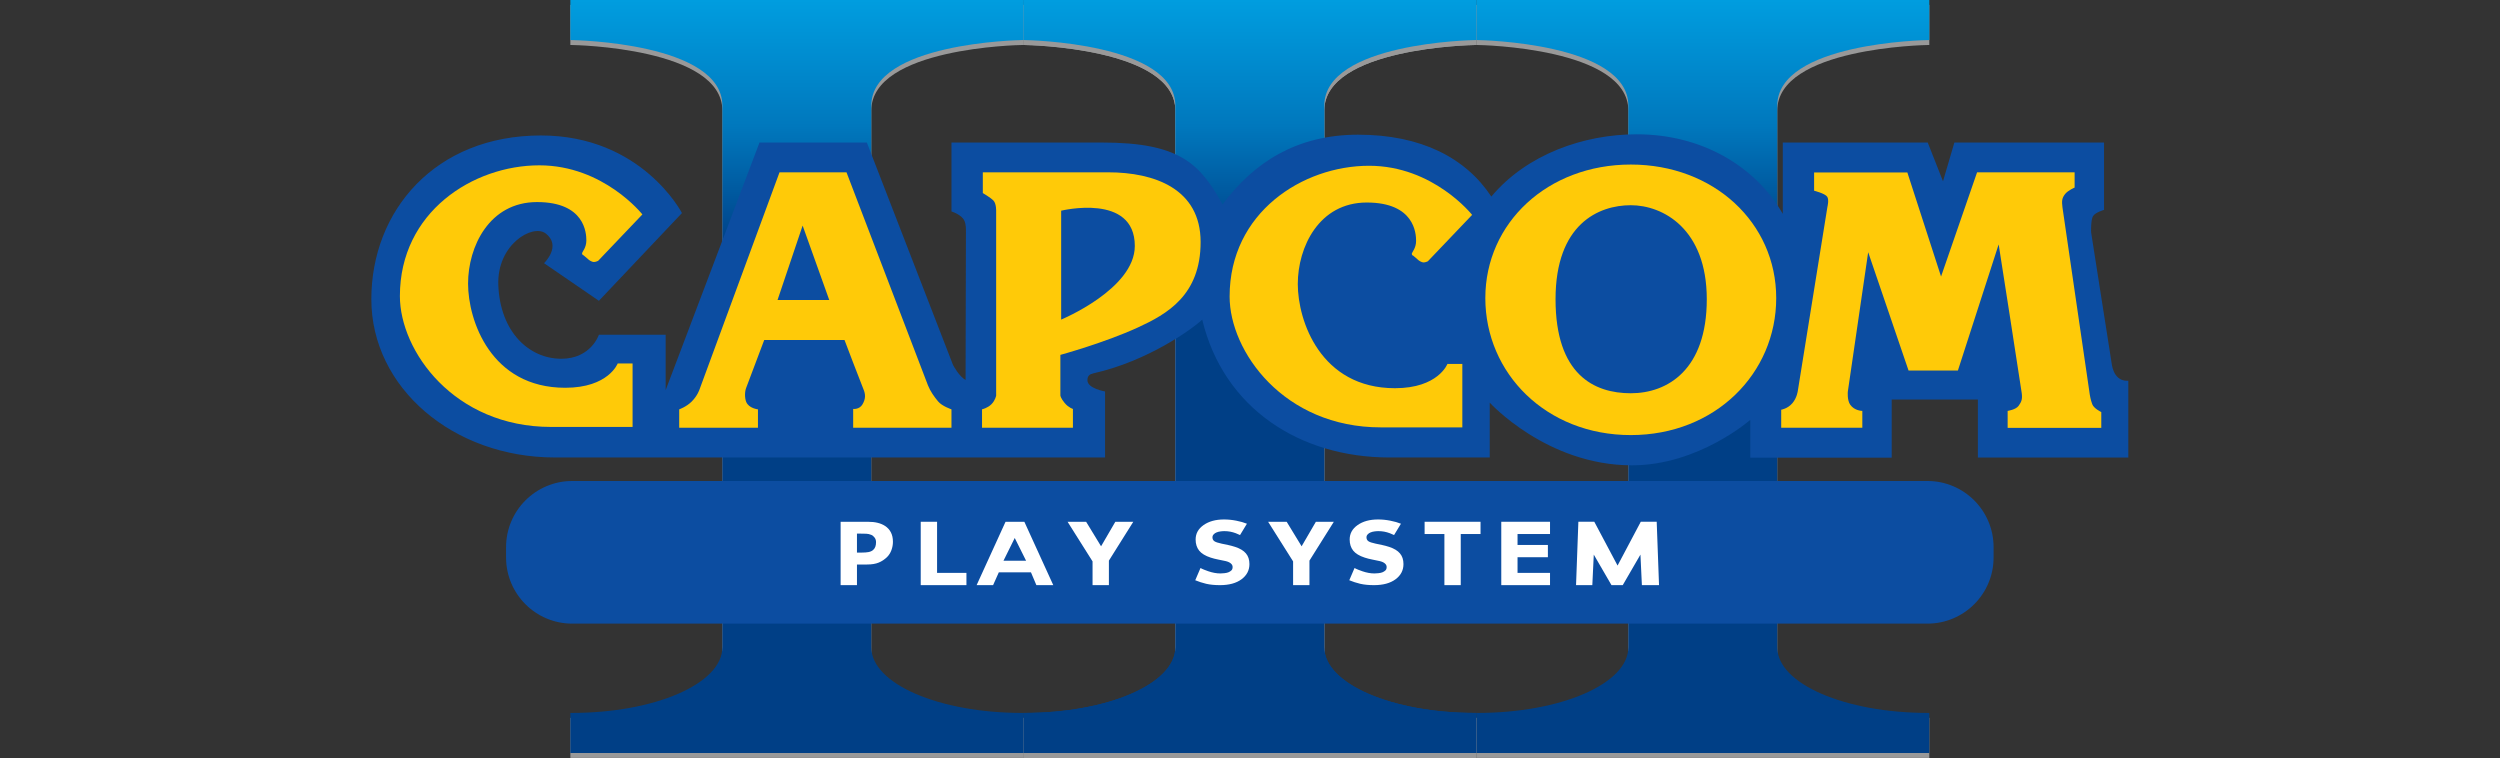 <?xml version="1.0" encoding="utf-8"?>
<!-- Generator: Adobe Illustrator 16.0.0, SVG Export Plug-In . SVG Version: 6.00 Build 0)  -->
<!DOCTYPE svg PUBLIC "-//W3C//DTD SVG 1.1//EN" "http://www.w3.org/Graphics/SVG/1.1/DTD/svg11.dtd">
<svg version="1.1"
	 id="svg2" xmlns:dc="http://purl.org/dc/elements/1.1/" xmlns:cc="http://creativecommons.org/ns#" xmlns:rdf="http://www.w3.org/1999/02/22-rdf-syntax-ns#" xmlns:svg="http://www.w3.org/2000/svg" xmlns:sodipodi="http://sodipodi.sourceforge.net/DTD/sodipodi-0.dtd" xmlns:inkscape="http://www.inkscape.org/namespaces/inkscape" sodipodi:docname="capcom_ps_3_udb.svg" inkscape:version="0.91 r13725" xmlns:ns="&#38;#38;#38;ns_sfw;"
	 xmlns="http://www.w3.org/2000/svg" xmlns:xlink="http://www.w3.org/1999/xlink" x="0px" y="0px" width="360px" height="109.207px"
	 viewBox="-53.426 0 360 109.207" enable-background="new -53.426 0 360 109.207" xml:space="preserve">
<rect x="-53.426" y="0" width="360" height="109.207" fill="#333333" stroke="none"/>
<sodipodi:namedview  showgrid="false" inkscape:cy="6.2628975" inkscape:cx="234.46101" inkscape:zoom="2.5566666" borderopacity="1" bordercolor="#666666" pagecolor="#ffffff" id="namedview19" inkscape:window-maximized="1" inkscape:window-y="-8" inkscape:window-x="-8" inkscape:current-layer="g4889" inkscape:pageshadow="2" inkscape:pageopacity="0" inkscape:window-height="1137" inkscape:window-width="1920" fit-margin-top="0" guidetolerance="10" gridtolerance="10" objecttolerance="10" fit-margin-left="0" fit-margin-right="0" fit-margin-bottom="0">
	</sodipodi:namedview>
<g id="g4889" transform="matrix(0.778,0,0,0.778,-16.862,-215.746)">
	<g id="g5378">
		<g id="g5291" transform="matrix(0.428,0,0,0.428,-411.335,262.095)">
			<g id="g4980">
				<g id="g4929" transform="translate(1034.525,258.297)">
					<g id="g4931" transform="translate(356.805,-682.903)">
						<path id="path4933" inkscape:connector-curvature="0" fill="#999999" d="M-97.531,462.279v17.333h0.45
							c1.423,0,65.295,1.196,65.295,28.386v234.205c0,15.728-29.122,28.387-65.295,28.387h-0.45v17.331h86.399h23.097h86.399V770.59
							h-0.448c-36.175,0-65.299-12.659-65.299-28.387V507.998c0-27.19,63.874-28.386,65.299-28.386h0.448v-17.333H11.966h-23.097
							H-97.531z"/>
						
							<linearGradient id="path4935_1_" gradientUnits="userSpaceOnUse" x1="303.4" y1="-1402.362" x2="303.4" y2="-1730.158" gradientTransform="matrix(0.333 0 0 -0.333 -100.666 -8.188)">
							<stop  offset="0" style="stop-color:#009EE0"/>
							<stop  offset="0.51" style="stop-color:#0078BD"/>
							<stop  offset="1" style="stop-color:#003F86"/>
						</linearGradient>
						<path id="path4935" inkscape:connector-curvature="0" fill="url(#path4935_1_)" d="M-97.531,460.147v17.333h0.45
							c1.423,0,65.295,1.194,65.295,28.386v234.203c0,15.728-29.122,28.391-65.295,28.391h-0.45v17.328h86.399h23.097h86.399
							v-17.328h-0.448c-36.175,0-65.299-12.662-65.299-28.391V505.866c0-27.192,63.874-28.386,65.299-28.386h0.448v-17.333H11.966
							h-23.097H-97.531z"/>
					</g>
					<g id="g4937" transform="translate(552.7,-682.903)">
						<path id="path4939" inkscape:connector-curvature="0" fill="#999999" d="M-97.53,462.279v17.333h0.448
							c1.424,0,65.298,1.196,65.298,28.386v234.205c0,15.728-29.123,28.387-65.298,28.387h-0.448v17.331h86.399h23.097h86.399
							V770.59h-0.448c-36.175,0-65.299-12.659-65.299-28.387V507.998c0-27.19,63.874-28.386,65.299-28.386h0.448v-17.333H11.966
							h-23.097H-97.53z"/>
						
							<linearGradient id="path4941_1_" gradientUnits="userSpaceOnUse" x1="107.496" y1="-1402.362" x2="107.496" y2="-1730.158" gradientTransform="matrix(0.333 0 0 -0.333 -35.399 -8.188)">
							<stop  offset="0" style="stop-color:#009EE0"/>
							<stop  offset="0.51" style="stop-color:#0078BD"/>
							<stop  offset="1" style="stop-color:#003F86"/>
						</linearGradient>
						<path id="path4941" inkscape:connector-curvature="0" fill="url(#path4941_1_)" d="M-97.53,460.147v17.333h0.448
							c1.424,0,65.298,1.194,65.298,28.386v234.203c0,15.728-29.123,28.391-65.298,28.391h-0.448v17.328h86.399h23.097h86.399
							v-17.328h-0.448c-36.175,0-65.299-12.662-65.299-28.391V505.866c0-27.192,63.874-28.386,65.299-28.386h0.448v-17.333H11.966
							h-23.097H-97.53z"/>
					</g>
				</g>
				<g id="g4943" transform="translate(1195.436,-424.606)">
					<path id="path4945" inkscape:connector-curvature="0" fill="#999999" d="M-97.53,462.279v17.333h0.448
						c1.425,0,65.296,1.196,65.296,28.386v234.205c0,15.728-29.12,28.387-65.296,28.387h-0.448v17.331h86.399h23.095h86.399V770.59
						h-0.448c-36.174,0-65.297-12.659-65.297-28.387V507.998c0-27.19,63.873-28.386,65.297-28.386h0.448v-17.333H11.965h-23.095
						H-97.53z"/>
					
						<linearGradient id="path4947_1_" gradientUnits="userSpaceOnUse" x1="499.294" y1="-1402.362" x2="499.294" y2="-1730.158" gradientTransform="matrix(0.333 0 0 -0.333 -165.935 -8.188)">
						<stop  offset="0" style="stop-color:#009EE0"/>
						<stop  offset="0.51" style="stop-color:#0078BD"/>
						<stop  offset="1" style="stop-color:#003F86"/>
					</linearGradient>
					<path id="path4947" inkscape:connector-curvature="0" fill="url(#path4947_1_)" d="M-97.53,460.147v17.333h0.448
						c1.425,0,65.296,1.194,65.296,28.386v234.203c0,15.728-29.12,28.391-65.296,28.391h-0.448v17.328h86.399h23.095h86.399v-17.328
						h-0.448c-36.174,0-65.297-12.662-65.297-28.391V505.866c0-27.192,63.873-28.386,65.297-28.386h0.448v-17.333H11.965h-23.095
						H-97.53z"/>
				</g>
				<g id="g4949" transform="translate(1391.33,-424.606)">
					<path id="path4951" inkscape:connector-curvature="0" fill="#999999" d="M-97.531,462.279v17.333h0.45
						c1.424,0,65.295,1.196,65.295,28.386v234.205c0,15.728-29.122,28.387-65.295,28.387h-0.45v17.331h86.399h23.097h86.399V770.59
						h-0.448c-36.175,0-65.299-12.659-65.299-28.387V507.998c0-27.19,63.874-28.386,65.299-28.386h0.448v-17.333H11.965h-23.097
						H-97.531z"/>
					
						<linearGradient id="path4953_1_" gradientUnits="userSpaceOnUse" x1="303.399" y1="-1402.362" x2="303.399" y2="-1730.158" gradientTransform="matrix(0.333 0 0 -0.333 -100.667 -8.188)">
						<stop  offset="0" style="stop-color:#009EE0"/>
						<stop  offset="0.51" style="stop-color:#0078BD"/>
						<stop  offset="1" style="stop-color:#003F86"/>
					</linearGradient>
					<path id="path4953" inkscape:connector-curvature="0" fill="url(#path4953_1_)" d="M-97.531,460.147v17.333h0.45
						c1.424,0,65.295,1.194,65.295,28.386v234.203c0,15.728-29.122,28.391-65.295,28.391h-0.45v17.328h86.399h23.097h86.399v-17.328
						h-0.448c-36.175,0-65.299-12.662-65.299-28.391V505.866c0-27.192,63.874-28.386,65.299-28.386h0.448v-17.333H11.965h-23.097
						H-97.531z"/>
				</g>
			</g>
			<g id="g5107" transform="translate(2729.521,665.314)">
				<g id="g5109" transform="translate(-718.172,-398.162)">
					<path id="rect5111" fill="#0C4DA1" d="M-912.624-23.599h586.045c15.807,0,28.619,12.812,28.619,28.619v4.444
						c0,15.804-12.812,28.616-28.619,28.616h-586.045c-15.806,0-28.618-12.812-28.618-28.616V5.02
						C-941.242-10.787-928.43-23.599-912.624-23.599z"/>
					<g id="g5113" transform="translate(-1072.351,-702.961)">
						<path id="path5115" inkscape:connector-curvature="0" fill="#FFFFFF" d="M298.409,705.648c0,1.225-0.214,2.427-0.643,3.605
							c-0.429,1.167-1.043,2.146-1.841,2.946c-1.092,1.082-2.314,1.896-3.662,2.447c-1.338,0.551-3.007,0.827-5.008,0.827h-4.398
							v8.928h-7.07v-27.406h11.634c1.742,0,3.209,0.152,4.399,0.457c1.203,0.296,2.264,0.745,3.185,1.345
							c1.104,0.724,1.945,1.65,2.522,2.781c0.589,1.126,0.882,2.483,0.882,4.065V705.648z M291.102,705.813
							c0-0.774-0.208-1.436-0.626-1.987c-0.418-0.566-0.901-0.958-1.454-1.178c-0.737-0.296-1.454-0.457-2.153-0.481
							c-0.701-0.035-1.633-0.053-2.799-0.053h-1.215v8.207h2.025c1.203,0,2.191-0.073,2.963-0.22c0.785-0.15,1.442-0.443,1.97-0.882
							c0.454-0.393,0.78-0.862,0.976-1.401C290.998,707.266,291.102,706.598,291.102,705.813L291.102,705.813z"/>
						<path id="path5117" inkscape:connector-curvature="0" fill="#FFFFFF" d="M330.198,724.401h-19.769v-27.406h7.068v22.106h12.7
							V724.401z"/>
						<path id="path5119" sodipodi:nodetypes="ccccccccccccc" inkscape:connector-curvature="0" fill="#FFFFFF" d="M367.75,724.401
							h-7.307l-2.341-5.54H344.2l-2.474,5.54h-7.124l12.507-27.406h8.135L367.75,724.401z M355.99,713.838l-4.905-9.831
							l-4.863,9.831H355.99z"/>
						<path id="path5121" sodipodi:nodetypes="cccccccccc" inkscape:connector-curvature="0" fill="#FFFFFF" d="M402.354,696.996
							L391.805,713.8v10.602h-7.068v-10.271l-10.804-17.135h8.025l6.46,10.602l6.168-10.602H402.354z"/>
						
							<path id="path5123" sodipodi:nodetypes="scsccccssccscccccscsccccscccscccccs" inkscape:connector-curvature="0" fill="#FFFFFF" d="
							M452.578,715.292c0,2.699-1.147,4.895-3.442,6.589c-2.282,1.682-5.387,2.521-9.313,2.521c-2.27,0-4.252-0.193-5.946-0.586
							c-1.681-0.405-3.258-0.915-4.731-1.53l2.27-5.294c0.89,0.507,2.408,1.067,3.4,1.41c1.816,0.624,3.558,0.941,5.228,0.941
							c0.429,0,0.994-0.038,1.693-0.111c0.701-0.076,1.271-0.199,1.712-0.369c0.541-0.22,0.982-0.498,1.325-0.827
							c0.356-0.334,0.535-0.824,0.535-1.474c0-0.601-0.258-1.117-0.774-1.545c-0.503-0.443-1.246-0.78-2.226-1.014
							c-1.032-0.246-2.124-0.472-3.277-0.68c-1.142-0.223-2.214-0.498-3.221-0.827c-2.307-0.75-3.97-1.765-4.989-3.04
							c-1.005-1.287-1.51-2.881-1.51-4.786c0-2.55,1.142-4.631,3.424-6.237c2.295-1.621,5.241-2.433,8.836-2.433
							c1.804,0,3.583,0.182,5.339,0.533c1.766,0.346,3.295,0.78,4.583,1.307l-2.979,4.901c-0.573-0.287-1.187-0.554-1.844-0.794
							c-1.594-0.601-3.227-0.9-4.896-0.9c-0.588,0-1.177,0.041-1.766,0.129c-0.577,0.07-1.136,0.217-1.675,0.44
							c-0.479,0.182-0.89,0.466-1.234,0.847c-0.343,0.366-0.514,0.791-0.514,1.269c0,0.724,0.276,1.284,0.828,1.677
							c0.552,0.381,1.594,0.727,3.129,1.049c1.005,0.205,1.97,0.41,2.89,0.607c0.932,0.196,1.931,0.466,3,0.809
							c2.099,0.689,3.645,1.627,4.638,2.817C452.075,711.868,452.578,713.401,452.578,715.292z"/>
						<path id="path5125" inkscape:connector-curvature="0" fill="#FFFFFF" d="M552.52,702.295h-8.559v22.106h-7.067v-22.106h-8.559
							v-5.299h24.184V702.295z"/>
						<path id="path5127" sodipodi:nodetypes="ccccccccccccc" inkscape:connector-curvature="0" fill="#FFFFFF" d="M582.57,724.401
							h-21.08v-27.406h21.08v5.299h-14.049v4.731h13.128v5.302h-13.128v6.774h14.049V724.401z"/>
						<path id="path5129" sodipodi:nodetypes="cccccccccccccc" inkscape:connector-curvature="0" fill="#FFFFFF" d="M629.71,724.401
							h-7.41l-0.627-13.207l-7.65,13.202h-4.877l-7.65-13.202l-0.63,13.207h-7.04l1.005-27.406h6.888l10.059,18.941l10.036-18.941
							h6.891L629.71,724.401z"/>
						<path id="path5131" sodipodi:nodetypes="cccccccccc" inkscape:connector-curvature="0" fill="#FFFFFF" d="M489.08,696.996
							L478.531,713.8v10.602h-7.07v-10.271l-10.804-17.135h8.025l6.46,10.602l6.17-10.602H489.08z"/>
						
							<path id="path5133" sodipodi:nodetypes="scsccccssccscccccscsccccscccscccccs" inkscape:connector-curvature="0" fill="#FFFFFF" d="
							M519.191,715.292c0,2.699-1.143,4.895-3.441,6.589c-2.28,1.682-5.387,2.521-9.315,2.521c-2.269,0-4.25-0.193-5.944-0.586
							c-1.682-0.405-3.256-0.915-4.731-1.53l2.272-5.294c0.888,0.507,2.406,1.067,3.397,1.41c1.817,0.624,3.558,0.941,5.229,0.941
							c0.428,0,0.994-0.038,1.694-0.111c0.698-0.076,1.269-0.199,1.712-0.369c0.539-0.22,0.979-0.498,1.325-0.827
							c0.357-0.334,0.533-0.824,0.533-1.474c0-0.601-0.258-1.117-0.774-1.545c-0.504-0.443-1.243-0.78-2.228-1.014
							c-1.029-0.246-2.122-0.472-3.277-0.68c-1.137-0.223-2.213-0.498-3.218-0.827c-2.31-0.75-3.969-1.765-4.989-3.04
							c-1.008-1.287-1.509-2.881-1.509-4.786c0-2.55,1.14-4.631,3.423-6.237c2.295-1.621,5.238-2.433,8.837-2.433
							c1.8,0,3.582,0.182,5.335,0.533c1.77,0.346,3.294,0.78,4.584,1.307l-2.978,4.901c-0.574-0.287-1.19-0.554-1.844-0.794
							c-1.597-0.601-3.227-0.9-4.898-0.9c-0.586,0-1.178,0.041-1.765,0.129c-0.58,0.07-1.137,0.217-1.677,0.44
							c-0.481,0.182-0.891,0.466-1.231,0.847c-0.346,0.366-0.516,0.791-0.516,1.269c0,0.724,0.275,1.284,0.826,1.677
							c0.551,0.381,1.594,0.727,3.13,1.049c1.005,0.205,1.97,0.41,2.89,0.607c0.932,0.196,1.932,0.466,3.001,0.809
							c2.096,0.689,3.64,1.627,4.637,2.817C518.69,711.868,519.191,713.401,519.191,715.292z"/>
					</g>
				</g>
				<g id="g5135" transform="translate(-1789.464,-1102.006)">
					<path id="path5137" inkscape:connector-curvature="0" fill="#0C4DA1" d="M206.116,564.375l-35.923,37.943l-23.726-16.266
						c0,0,7.805-7.449,0.686-12.875c-5.553-4.233-21.13,4.744-20.456,22.365c0.792,20.328,13.353,31.843,27.227,31.843
						c12.885,0,16.269-10.388,16.269-10.388h28.87v23.953l40.585-107.074h46.424l37.276,96.236c0,0,2.708,5.072,5.418,6.428
						c0,0,0.155-63.128,0.155-64.9c0-1.767-0.233-3.72-1.339-4.989c-1.819-2.094-4.916-2.963-4.916-2.963v-29.812
						c0,0,43.018,0,65.052,0c33.744,0,42.398,9.148,52.182,26.771c13.508-18.187,32.103-30.162,58.62-30.162
						c27.28,0,46.583,10.057,57.607,26.768c15.397-18.407,40.179-26.937,62.857-26.937c27.869,0,51.142,13.506,63.188,34.393
						v-30.833h62.678l6.607,16.764l4.918-16.764h64.718v29.135c0,0-3.734,1.023-4.766,2.705c-1.002,1.659-0.826,6.958-0.826,6.958
						l9.028,57.59c0.381,1.872,1.049,3.828,2.662,5.263c1.87,1.674,4.402,1.359,4.402,1.359v33.199h-65.052v-25.078h-37.272v25.143
						h-61.16v-16.344c0,0-22.353,19.662-51.159,19.662c-36.873,0-61.506-27.104-61.506-27.104v23.715c0,0-2.702,0-43.362,0
						c-38.596,0-71.728-21.121-80.981-59.634c-4.388,4.196-23.733,18.007-46.932,23.21c-1.806,0.406-2.706,1.082-2.706,3.038
						c0,3.566,7.622,4.838,7.622,4.838v28.546c0,0-200.588,0-237.854,0c-44.053,0.009-79.443-30.146-79.443-68.433
						c0-38.29,27.59-70.822,73.328-70.822C188.833,530.822,206.116,564.375,206.116,564.375L206.116,564.375z"/>
					<path id="path5139" inkscape:connector-curvature="0" fill="#FFCA08" d="M188.999,564.969l-19.137,20.066
						c0,0-1.017,0.511-1.863,0.511c-0.85,0-2.04-0.85-2.04-0.85l-2.367-2.025c0,0-0.682-0.166-0.682-0.85
						c0-0.668,1.864-2.374,1.864-5.593c0-3.221-0.674-16.604-21.341-16.604c-20.667,0-29.816,19.314-29.816,35.24
						c0,15.927,9.821,45.067,42.02,45.067c18.724,0,22.691-10.514,22.691-10.514h6.435v27.453H149.53
						c-42.012,0-65.397-32.875-65.397-56.59c0-36.364,31.622-56.543,60.313-56.543c27.785,0.003,44.552,21.231,44.552,21.231l0,0
						V564.969z"/>
					<path id="path5141" inkscape:connector-curvature="0" fill="#FFCA08" d="M248.302,546.756h28.968l35.24,92.16
						c1.011,2.532,2.705,4.924,4.398,6.941c1.688,2.037,5.758,3.4,5.758,3.4v7.949h-42.511v-8.131c0,0,2.702,0.352,4.063-2.025
						c1.353-2.374,1.353-4.235,0.341-6.604c-1.017-2.38-8.148-21.178-8.148-21.178h-34.722c0,0-7.111,18.974-7.795,20.663
						c-0.678,1.694-0.678,4.408,0,6.097c1.127,2.82,5.085,3.233,5.085,3.233v7.952h-34.058v-7.952c0,0,3.098-1.064,5.422-3.397
						c2.54-2.538,3.384-5.258,3.384-5.258L248.302,546.756L248.302,546.756L248.302,546.756z M247.446,601.982h22.37l-11.518-32.186
						L247.446,601.982L247.446,601.982z"/>
					<path id="path5143" inkscape:connector-curvature="0" fill="#FFCA08" d="M336.218,546.756c0,0,34.22,0,54.216,0
						c19.993,0,39.978,7.106,39.978,30.148c0,23.04-14.57,31.178-27.104,36.939c-14.471,6.648-33.542,11.862-33.542,11.862v17.611
						c0,0,0.17,1.19,1.863,3.209c1.699,2.034,3.56,2.55,3.56,2.55v8.131h-39.307v-7.955c0,0,2.371-0.513,4.073-2.204
						c1.688-1.697,2.036-3.731,2.036-3.731v-79.624c0,0,0.155-3.39-1.191-4.74c-1.353-1.367-4.577-3.221-4.577-3.221v-8.975h-0.003
						l0,0H336.218z M370.102,563.354v47.095c0,0,31.848-13.21,31.848-31.846C401.95,555.561,370.102,563.354,370.102,563.354
						L370.102,563.354z"/>
					<path id="path5145" inkscape:connector-curvature="0" fill="#FFCA08" d="M547.824,565.162l-19.146,20.066
						c0,0-1.017,0.509-1.864,0.509c-0.841,0-2.028-0.847-2.028-0.847l-2.377-2.039c0,0-0.674-0.158-0.674-0.832
						c0-0.682,1.858-2.389,1.858-5.593c0-3.224-0.668-16.609-21.341-16.609c-20.676,0-29.821,19.308-29.821,35.239
						c0,15.916,9.828,45.062,42.026,45.062c18.724,0,22.692-10.506,22.692-10.506h6.442v27.445h-35.249
						c-42.008,0-65.394-32.865-65.394-56.583c0-36.362,31.616-56.548,60.311-56.548
						C531.049,543.926,547.824,565.162,547.824,565.162L547.824,565.162L547.824,565.162z"/>
					<path id="path5147" inkscape:connector-curvature="0" fill="#FFCA08" d="M616.44,660.39c-36.603,0-62.907-26.727-62.907-59.249
						c0-32.542,26.99-57.744,62.907-57.744c35.906,0,62.889,25.201,62.889,57.744C679.33,633.66,653.023,660.39,616.44,660.39
						L616.44,660.39z M583.899,601.644c0,32.528,16.608,40.658,32.541,40.658c15.913,0,32.863-10.165,32.863-40.658
						c0-30.49-18.976-40.66-32.863-40.66C602.544,560.984,583.899,569.107,583.899,601.644L583.899,601.644L583.899,601.644z"/>
					<path id="path5149" inkscape:connector-curvature="0" fill="#FFCA08" d="M695.714,546.827h40.326l14.573,44.994l15.579-45.064
						h42.181v6.601c0,0-2.808,1.187-4.054,2.713c-1.527,1.866-1.527,3.218-1.19,5.938c0.337,2.703,11.179,76.234,11.522,78.943
						c0.34,2.714,0.674,4.238,1.354,6.102c0.668,1.847,3.898,3.383,3.898,3.383v6.832h-40.496v-7.339c0,0,3.555-0.507,4.748-2.207
						c1.19-1.694,1.688-2.714,1.354-5.42c-0.34-2.708-9.989-64.378-9.989-64.378L757.9,632.476h-21.344l-17.458-51.171
						l-8.805,60.314c0,0-0.346,3.623,1.014,5.598c1.864,2.711,5.261,2.711,5.261,2.711v7.278h-35.082v-7.779
						c0,0,2.793-0.434,4.824-2.808c2.031-2.362,2.374-5.422,2.374-5.422l12.797-79.539c0,0,0.768-2.971-0.085-4.32
						c-0.894-1.426-5.68-2.623-5.68-2.623v-7.888H695.714L695.714,546.827z"/>
				</g>
			</g>
		</g>
	</g>
</g>
</svg>
